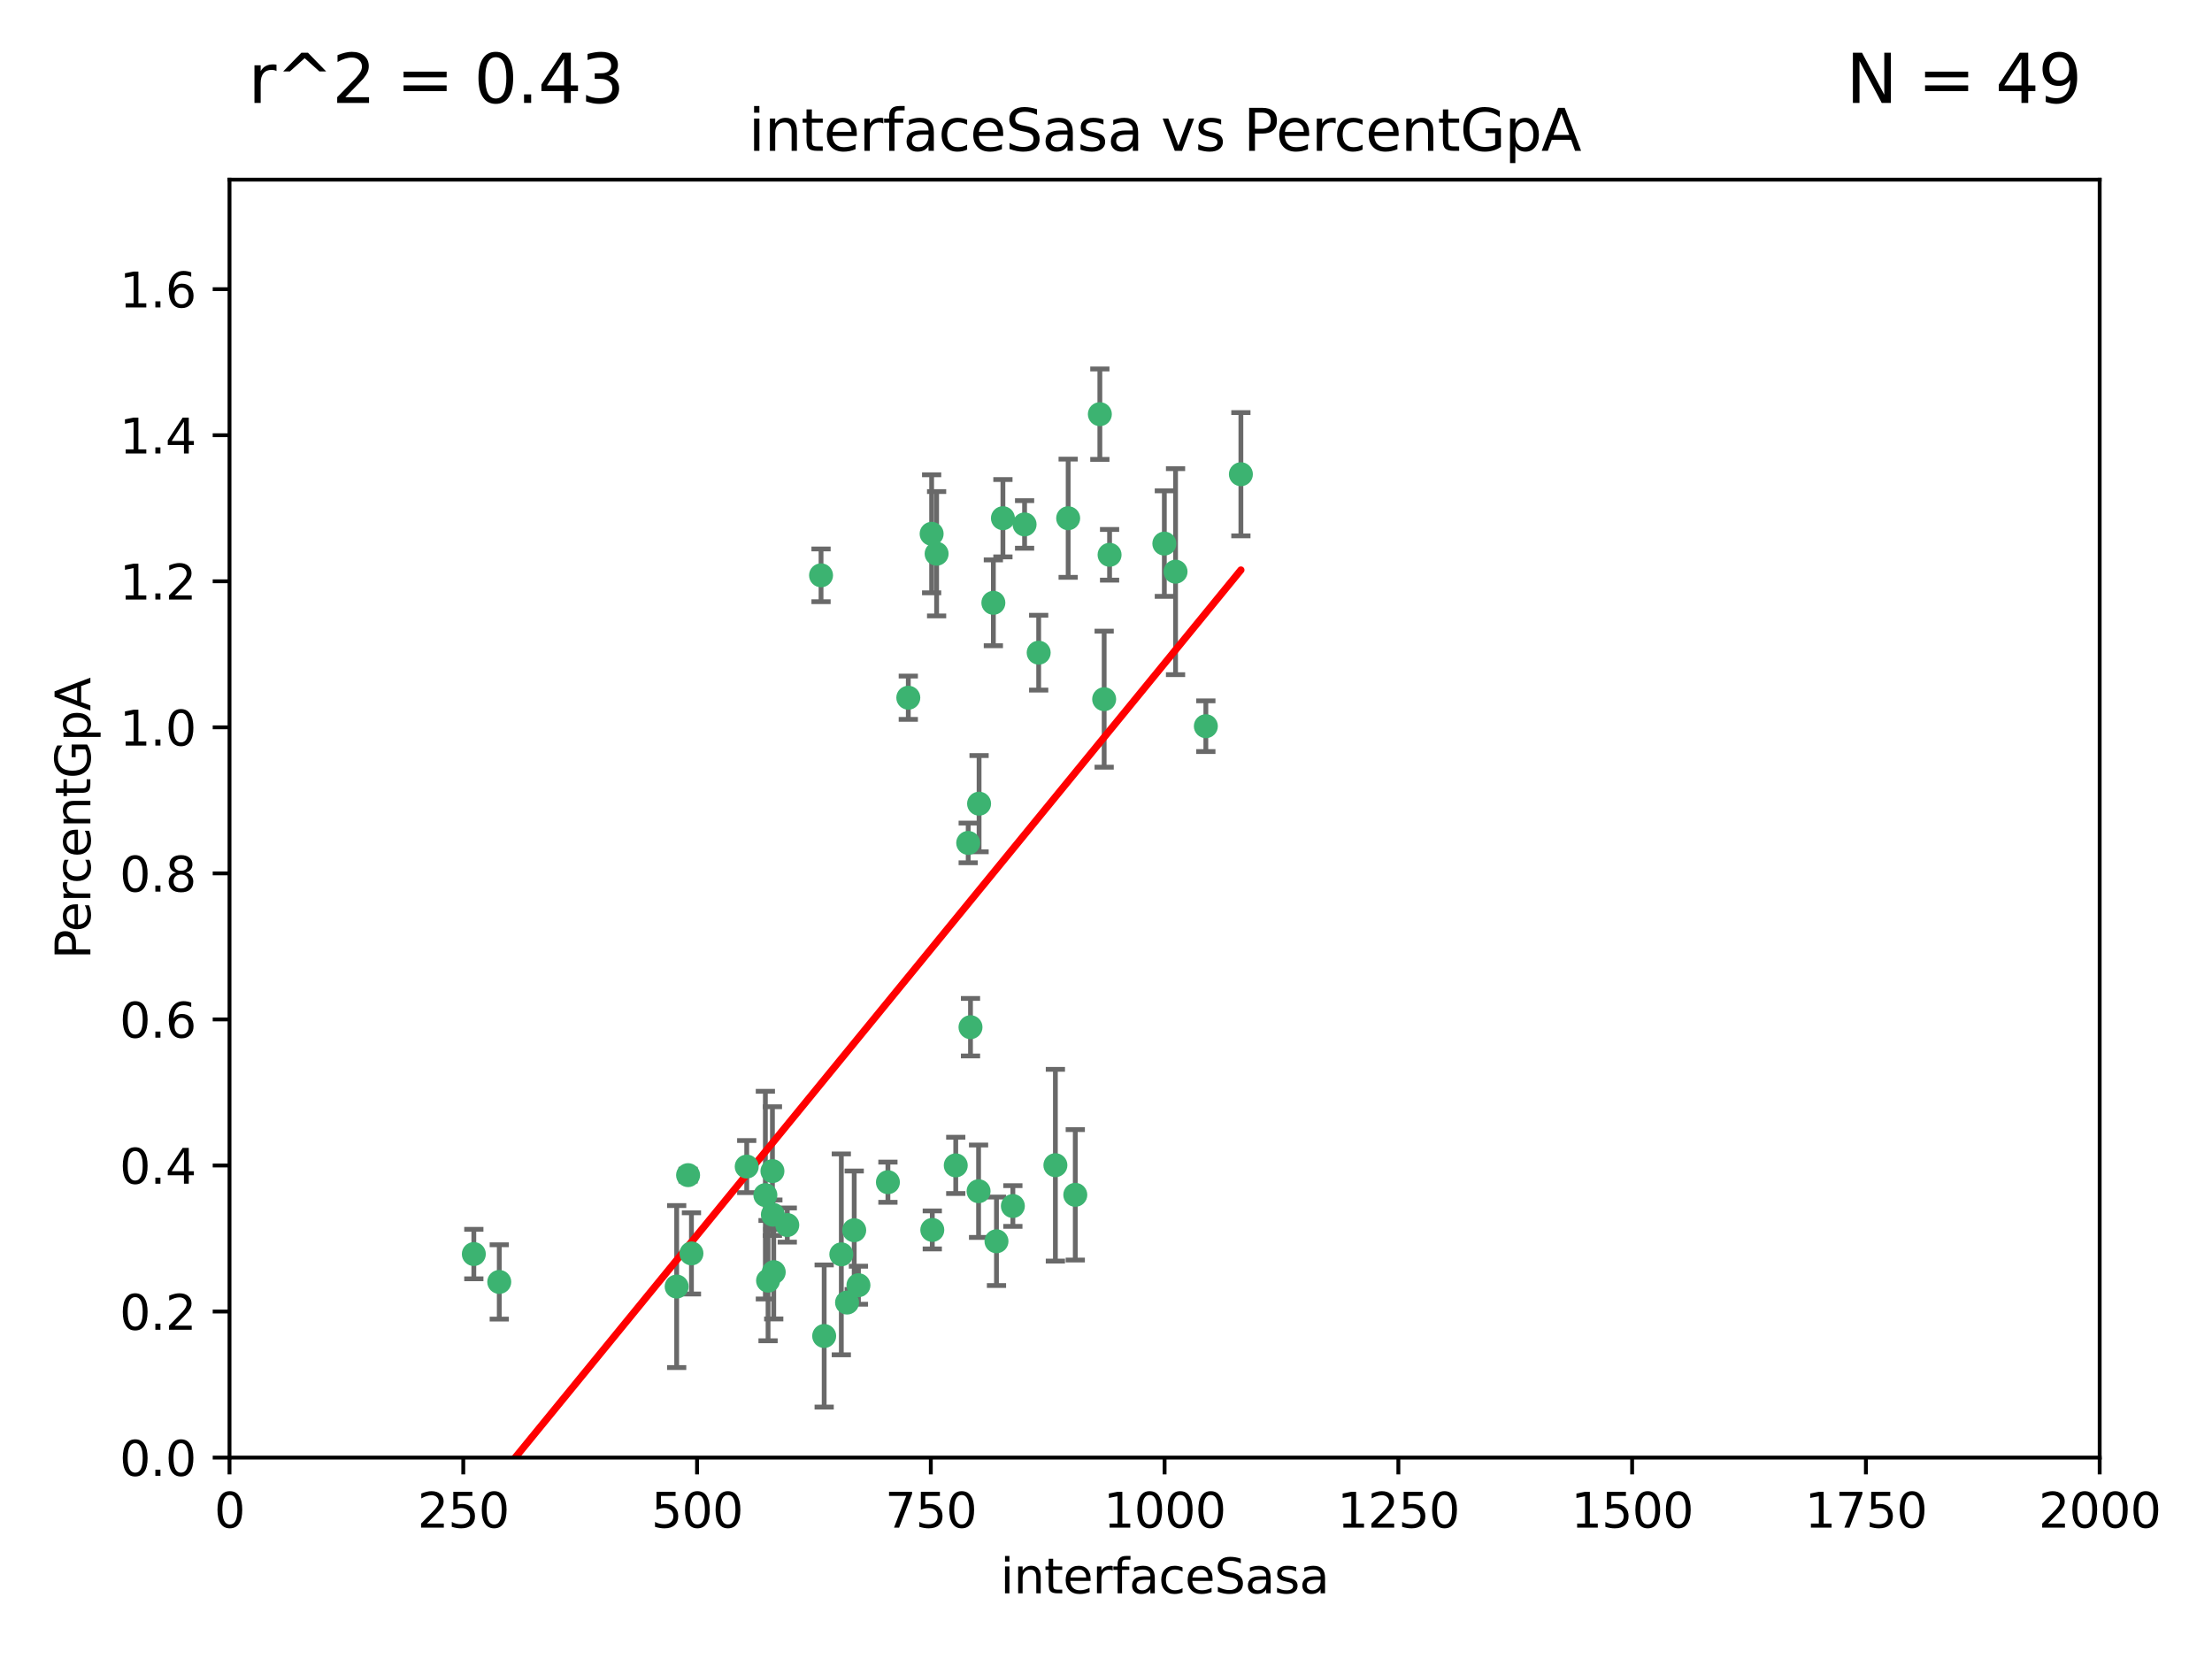 <?xml version="1.0" encoding="utf-8" standalone="no"?>
<!DOCTYPE svg PUBLIC "-//W3C//DTD SVG 1.1//EN"
  "http://www.w3.org/Graphics/SVG/1.1/DTD/svg11.dtd">
<svg xmlns:xlink="http://www.w3.org/1999/xlink" width="460.8pt" height="345.6pt" viewBox="0 0 460.8 345.6" xmlns="http://www.w3.org/2000/svg" version="1.1">
 <defs>
  <style type="text/css">*{stroke-linejoin: round; stroke-linecap: butt}</style>
 </defs>
 <g id="figure_1">
  <g id="patch_1">
   <path d="M 0 345.6 
L 460.8 345.6 
L 460.8 0 
L 0 0 
z
" style="fill: #ffffff"/>
  </g>
  <g id="axes_1">
   <g id="patch_2">
    <path d="M 47.81 303.64 
L 437.4 303.64 
L 437.4 37.422 
L 47.81 37.422 
z
" style="fill: #ffffff"/>
   </g>
   <g id="PathCollection_1">
    <defs>
     <path id="m6217787949" d="M 0 1.118 
C 0.297 1.118 0.581 1 0.791 0.791 
C 1 0.581 1.118 0.297 1.118 0 
C 1.118 -0.297 1 -0.581 0.791 -0.791 
C 0.581 -1 0.297 -1.118 0 -1.118 
C -0.297 -1.118 -0.581 -1 -0.791 -0.791 
C -1 -0.581 -1.118 -0.297 -1.118 0 
C -1.118 0.297 -1 0.581 -0.791 0.791 
C -0.581 1 -0.297 1.118 0 1.118 
z
" style="stroke: #3cb371"/>
    </defs>
    <g clip-path="url(#p53b82d816a)">
     <use xlink:href="#m6217787949" x="231.145" y="115.575" style="fill: #3cb371; stroke: #3cb371"/>
     <use xlink:href="#m6217787949" x="242.554" y="113.24" style="fill: #3cb371; stroke: #3cb371"/>
     <use xlink:href="#m6217787949" x="208.925" y="107.951" style="fill: #3cb371; stroke: #3cb371"/>
     <use xlink:href="#m6217787949" x="258.5" y="98.789" style="fill: #3cb371; stroke: #3cb371"/>
     <use xlink:href="#m6217787949" x="244.888" y="119.09" style="fill: #3cb371; stroke: #3cb371"/>
     <use xlink:href="#m6217787949" x="251.201" y="151.28" style="fill: #3cb371; stroke: #3cb371"/>
     <use xlink:href="#m6217787949" x="222.518" y="107.957" style="fill: #3cb371; stroke: #3cb371"/>
     <use xlink:href="#m6217787949" x="203.96" y="167.422" style="fill: #3cb371; stroke: #3cb371"/>
     <use xlink:href="#m6217787949" x="229.119" y="86.28" style="fill: #3cb371; stroke: #3cb371"/>
     <use xlink:href="#m6217787949" x="195.114" y="115.354" style="fill: #3cb371; stroke: #3cb371"/>
     <use xlink:href="#m6217787949" x="213.44" y="109.247" style="fill: #3cb371; stroke: #3cb371"/>
     <use xlink:href="#m6217787949" x="189.216" y="145.347" style="fill: #3cb371; stroke: #3cb371"/>
     <use xlink:href="#m6217787949" x="202.173" y="213.983" style="fill: #3cb371; stroke: #3cb371"/>
     <use xlink:href="#m6217787949" x="207.585" y="258.58" style="fill: #3cb371; stroke: #3cb371"/>
     <use xlink:href="#m6217787949" x="206.936" y="125.576" style="fill: #3cb371; stroke: #3cb371"/>
     <use xlink:href="#m6217787949" x="194.076" y="111.2" style="fill: #3cb371; stroke: #3cb371"/>
     <use xlink:href="#m6217787949" x="171.039" y="119.85" style="fill: #3cb371; stroke: #3cb371"/>
     <use xlink:href="#m6217787949" x="230.017" y="145.65" style="fill: #3cb371; stroke: #3cb371"/>
     <use xlink:href="#m6217787949" x="224.002" y="248.906" style="fill: #3cb371; stroke: #3cb371"/>
     <use xlink:href="#m6217787949" x="210.998" y="251.237" style="fill: #3cb371; stroke: #3cb371"/>
     <use xlink:href="#m6217787949" x="216.376" y="135.965" style="fill: #3cb371; stroke: #3cb371"/>
     <use xlink:href="#m6217787949" x="201.694" y="175.595" style="fill: #3cb371; stroke: #3cb371"/>
     <use xlink:href="#m6217787949" x="140.963" y="268.013" style="fill: #3cb371; stroke: #3cb371"/>
     <use xlink:href="#m6217787949" x="203.854" y="248.154" style="fill: #3cb371; stroke: #3cb371"/>
     <use xlink:href="#m6217787949" x="164.005" y="255.195" style="fill: #3cb371; stroke: #3cb371"/>
     <use xlink:href="#m6217787949" x="161.183" y="265.01" style="fill: #3cb371; stroke: #3cb371"/>
     <use xlink:href="#m6217787949" x="219.857" y="242.733" style="fill: #3cb371; stroke: #3cb371"/>
     <use xlink:href="#m6217787949" x="155.555" y="243.02" style="fill: #3cb371; stroke: #3cb371"/>
     <use xlink:href="#m6217787949" x="175.262" y="261.305" style="fill: #3cb371; stroke: #3cb371"/>
     <use xlink:href="#m6217787949" x="98.708" y="261.24" style="fill: #3cb371; stroke: #3cb371"/>
     <use xlink:href="#m6217787949" x="177.949" y="256.281" style="fill: #3cb371; stroke: #3cb371"/>
     <use xlink:href="#m6217787949" x="159.441" y="248.967" style="fill: #3cb371; stroke: #3cb371"/>
     <use xlink:href="#m6217787949" x="161.001" y="253.04" style="fill: #3cb371; stroke: #3cb371"/>
     <use xlink:href="#m6217787949" x="143.341" y="244.803" style="fill: #3cb371; stroke: #3cb371"/>
     <use xlink:href="#m6217787949" x="184.969" y="246.274" style="fill: #3cb371; stroke: #3cb371"/>
     <use xlink:href="#m6217787949" x="194.214" y="256.214" style="fill: #3cb371; stroke: #3cb371"/>
     <use xlink:href="#m6217787949" x="144.041" y="261.107" style="fill: #3cb371; stroke: #3cb371"/>
     <use xlink:href="#m6217787949" x="176.457" y="271.346" style="fill: #3cb371; stroke: #3cb371"/>
     <use xlink:href="#m6217787949" x="178.829" y="267.734" style="fill: #3cb371; stroke: #3cb371"/>
     <use xlink:href="#m6217787949" x="171.69" y="278.313" style="fill: #3cb371; stroke: #3cb371"/>
     <use xlink:href="#m6217787949" x="199.101" y="242.771" style="fill: #3cb371; stroke: #3cb371"/>
     <use xlink:href="#m6217787949" x="160.002" y="266.779" style="fill: #3cb371; stroke: #3cb371"/>
     <use xlink:href="#m6217787949" x="160.912" y="243.964" style="fill: #3cb371; stroke: #3cb371"/>
     <use xlink:href="#m6217787949" x="104.006" y="267.052" style="fill: #3cb371; stroke: #3cb371"/>
    </g>
   </g>
   <g id="matplotlib.axis_1">
    <g id="xtick_1">
     <g id="line2d_1">
      <defs>
       <path id="m7a293a82e4" d="M 0 0 
L 0 3.5 
" style="stroke: #000000; stroke-width: 0.8"/>
      </defs>
      <g>
       <use xlink:href="#m7a293a82e4" x="47.81" y="303.64" style="stroke: #000000; stroke-width: 0.8"/>
      </g>
     </g>
     <g id="text_1">
      <!-- 0 -->
      <g transform="translate(44.629 318.238)scale(0.1 -0.1)">
       <defs>
        <path id="DejaVuSans-30" d="M 2034 4250 
Q 1547 4250 1301 3770 
Q 1056 3291 1056 2328 
Q 1056 1369 1301 889 
Q 1547 409 2034 409 
Q 2525 409 2770 889 
Q 3016 1369 3016 2328 
Q 3016 3291 2770 3770 
Q 2525 4250 2034 4250 
z
M 2034 4750 
Q 2819 4750 3233 4129 
Q 3647 3509 3647 2328 
Q 3647 1150 3233 529 
Q 2819 -91 2034 -91 
Q 1250 -91 836 529 
Q 422 1150 422 2328 
Q 422 3509 836 4129 
Q 1250 4750 2034 4750 
z
" transform="scale(0.016)"/>
       </defs>
       <use xlink:href="#DejaVuSans-30"/>
      </g>
     </g>
    </g>
    <g id="xtick_2">
     <g id="line2d_2">
      <g>
       <use xlink:href="#m7a293a82e4" x="96.509" y="303.64" style="stroke: #000000; stroke-width: 0.8"/>
      </g>
     </g>
     <g id="text_2">
      <!-- 250 -->
      <g transform="translate(86.965 318.238)scale(0.1 -0.1)">
       <defs>
        <path id="DejaVuSans-32" d="M 1228 531 
L 3431 531 
L 3431 0 
L 469 0 
L 469 531 
Q 828 903 1448 1529 
Q 2069 2156 2228 2338 
Q 2531 2678 2651 2914 
Q 2772 3150 2772 3378 
Q 2772 3750 2511 3984 
Q 2250 4219 1831 4219 
Q 1534 4219 1204 4116 
Q 875 4013 500 3803 
L 500 4441 
Q 881 4594 1212 4672 
Q 1544 4750 1819 4750 
Q 2544 4750 2975 4387 
Q 3406 4025 3406 3419 
Q 3406 3131 3298 2873 
Q 3191 2616 2906 2266 
Q 2828 2175 2409 1742 
Q 1991 1309 1228 531 
z
" transform="scale(0.016)"/>
        <path id="DejaVuSans-35" d="M 691 4666 
L 3169 4666 
L 3169 4134 
L 1269 4134 
L 1269 2991 
Q 1406 3038 1543 3061 
Q 1681 3084 1819 3084 
Q 2600 3084 3056 2656 
Q 3513 2228 3513 1497 
Q 3513 744 3044 326 
Q 2575 -91 1722 -91 
Q 1428 -91 1123 -41 
Q 819 9 494 109 
L 494 744 
Q 775 591 1075 516 
Q 1375 441 1709 441 
Q 2250 441 2565 725 
Q 2881 1009 2881 1497 
Q 2881 1984 2565 2268 
Q 2250 2553 1709 2553 
Q 1456 2553 1204 2497 
Q 953 2441 691 2322 
L 691 4666 
z
" transform="scale(0.016)"/>
       </defs>
       <use xlink:href="#DejaVuSans-32"/>
       <use xlink:href="#DejaVuSans-35" x="63.623"/>
       <use xlink:href="#DejaVuSans-30" x="127.246"/>
      </g>
     </g>
    </g>
    <g id="xtick_3">
     <g id="line2d_3">
      <g>
       <use xlink:href="#m7a293a82e4" x="145.208" y="303.64" style="stroke: #000000; stroke-width: 0.8"/>
      </g>
     </g>
     <g id="text_3">
      <!-- 500 -->
      <g transform="translate(135.664 318.238)scale(0.1 -0.1)">
       <use xlink:href="#DejaVuSans-35"/>
       <use xlink:href="#DejaVuSans-30" x="63.623"/>
       <use xlink:href="#DejaVuSans-30" x="127.246"/>
      </g>
     </g>
    </g>
    <g id="xtick_4">
     <g id="line2d_4">
      <g>
       <use xlink:href="#m7a293a82e4" x="193.906" y="303.64" style="stroke: #000000; stroke-width: 0.8"/>
      </g>
     </g>
     <g id="text_4">
      <!-- 750 -->
      <g transform="translate(184.363 318.238)scale(0.1 -0.1)">
       <defs>
        <path id="DejaVuSans-37" d="M 525 4666 
L 3525 4666 
L 3525 4397 
L 1831 0 
L 1172 0 
L 2766 4134 
L 525 4134 
L 525 4666 
z
" transform="scale(0.016)"/>
       </defs>
       <use xlink:href="#DejaVuSans-37"/>
       <use xlink:href="#DejaVuSans-35" x="63.623"/>
       <use xlink:href="#DejaVuSans-30" x="127.246"/>
      </g>
     </g>
    </g>
    <g id="xtick_5">
     <g id="line2d_5">
      <g>
       <use xlink:href="#m7a293a82e4" x="242.605" y="303.64" style="stroke: #000000; stroke-width: 0.8"/>
      </g>
     </g>
     <g id="text_5">
      <!-- 1000 -->
      <g transform="translate(229.88 318.238)scale(0.1 -0.1)">
       <defs>
        <path id="DejaVuSans-31" d="M 794 531 
L 1825 531 
L 1825 4091 
L 703 3866 
L 703 4441 
L 1819 4666 
L 2450 4666 
L 2450 531 
L 3481 531 
L 3481 0 
L 794 0 
L 794 531 
z
" transform="scale(0.016)"/>
       </defs>
       <use xlink:href="#DejaVuSans-31"/>
       <use xlink:href="#DejaVuSans-30" x="63.623"/>
       <use xlink:href="#DejaVuSans-30" x="127.246"/>
       <use xlink:href="#DejaVuSans-30" x="190.869"/>
      </g>
     </g>
    </g>
    <g id="xtick_6">
     <g id="line2d_6">
      <g>
       <use xlink:href="#m7a293a82e4" x="291.304" y="303.64" style="stroke: #000000; stroke-width: 0.8"/>
      </g>
     </g>
     <g id="text_6">
      <!-- 1250 -->
      <g transform="translate(278.579 318.238)scale(0.1 -0.1)">
       <use xlink:href="#DejaVuSans-31"/>
       <use xlink:href="#DejaVuSans-32" x="63.623"/>
       <use xlink:href="#DejaVuSans-35" x="127.246"/>
       <use xlink:href="#DejaVuSans-30" x="190.869"/>
      </g>
     </g>
    </g>
    <g id="xtick_7">
     <g id="line2d_7">
      <g>
       <use xlink:href="#m7a293a82e4" x="340.002" y="303.64" style="stroke: #000000; stroke-width: 0.8"/>
      </g>
     </g>
     <g id="text_7">
      <!-- 1500 -->
      <g transform="translate(327.277 318.238)scale(0.1 -0.1)">
       <use xlink:href="#DejaVuSans-31"/>
       <use xlink:href="#DejaVuSans-35" x="63.623"/>
       <use xlink:href="#DejaVuSans-30" x="127.246"/>
       <use xlink:href="#DejaVuSans-30" x="190.869"/>
      </g>
     </g>
    </g>
    <g id="xtick_8">
     <g id="line2d_8">
      <g>
       <use xlink:href="#m7a293a82e4" x="388.701" y="303.64" style="stroke: #000000; stroke-width: 0.8"/>
      </g>
     </g>
     <g id="text_8">
      <!-- 1750 -->
      <g transform="translate(375.976 318.238)scale(0.1 -0.1)">
       <use xlink:href="#DejaVuSans-31"/>
       <use xlink:href="#DejaVuSans-37" x="63.623"/>
       <use xlink:href="#DejaVuSans-35" x="127.246"/>
       <use xlink:href="#DejaVuSans-30" x="190.869"/>
      </g>
     </g>
    </g>
    <g id="xtick_9">
     <g id="line2d_9">
      <g>
       <use xlink:href="#m7a293a82e4" x="437.4" y="303.64" style="stroke: #000000; stroke-width: 0.8"/>
      </g>
     </g>
     <g id="text_9">
      <!-- 2000 -->
      <g transform="translate(424.675 318.238)scale(0.1 -0.1)">
       <use xlink:href="#DejaVuSans-32"/>
       <use xlink:href="#DejaVuSans-30" x="63.623"/>
       <use xlink:href="#DejaVuSans-30" x="127.246"/>
       <use xlink:href="#DejaVuSans-30" x="190.869"/>
      </g>
     </g>
    </g>
    <g id="text_10">
     <!-- interfaceSasa -->
     <g transform="translate(208.398 331.917)scale(0.1 -0.1)">
      <defs>
       <path id="DejaVuSans-69" d="M 603 3500 
L 1178 3500 
L 1178 0 
L 603 0 
L 603 3500 
z
M 603 4863 
L 1178 4863 
L 1178 4134 
L 603 4134 
L 603 4863 
z
" transform="scale(0.016)"/>
       <path id="DejaVuSans-6e" d="M 3513 2113 
L 3513 0 
L 2938 0 
L 2938 2094 
Q 2938 2591 2744 2837 
Q 2550 3084 2163 3084 
Q 1697 3084 1428 2787 
Q 1159 2491 1159 1978 
L 1159 0 
L 581 0 
L 581 3500 
L 1159 3500 
L 1159 2956 
Q 1366 3272 1645 3428 
Q 1925 3584 2291 3584 
Q 2894 3584 3203 3211 
Q 3513 2838 3513 2113 
z
" transform="scale(0.016)"/>
       <path id="DejaVuSans-74" d="M 1172 4494 
L 1172 3500 
L 2356 3500 
L 2356 3053 
L 1172 3053 
L 1172 1153 
Q 1172 725 1289 603 
Q 1406 481 1766 481 
L 2356 481 
L 2356 0 
L 1766 0 
Q 1100 0 847 248 
Q 594 497 594 1153 
L 594 3053 
L 172 3053 
L 172 3500 
L 594 3500 
L 594 4494 
L 1172 4494 
z
" transform="scale(0.016)"/>
       <path id="DejaVuSans-65" d="M 3597 1894 
L 3597 1613 
L 953 1613 
Q 991 1019 1311 708 
Q 1631 397 2203 397 
Q 2534 397 2845 478 
Q 3156 559 3463 722 
L 3463 178 
Q 3153 47 2828 -22 
Q 2503 -91 2169 -91 
Q 1331 -91 842 396 
Q 353 884 353 1716 
Q 353 2575 817 3079 
Q 1281 3584 2069 3584 
Q 2775 3584 3186 3129 
Q 3597 2675 3597 1894 
z
M 3022 2063 
Q 3016 2534 2758 2815 
Q 2500 3097 2075 3097 
Q 1594 3097 1305 2825 
Q 1016 2553 972 2059 
L 3022 2063 
z
" transform="scale(0.016)"/>
       <path id="DejaVuSans-72" d="M 2631 2963 
Q 2534 3019 2420 3045 
Q 2306 3072 2169 3072 
Q 1681 3072 1420 2755 
Q 1159 2438 1159 1844 
L 1159 0 
L 581 0 
L 581 3500 
L 1159 3500 
L 1159 2956 
Q 1341 3275 1631 3429 
Q 1922 3584 2338 3584 
Q 2397 3584 2469 3576 
Q 2541 3569 2628 3553 
L 2631 2963 
z
" transform="scale(0.016)"/>
       <path id="DejaVuSans-66" d="M 2375 4863 
L 2375 4384 
L 1825 4384 
Q 1516 4384 1395 4259 
Q 1275 4134 1275 3809 
L 1275 3500 
L 2222 3500 
L 2222 3053 
L 1275 3053 
L 1275 0 
L 697 0 
L 697 3053 
L 147 3053 
L 147 3500 
L 697 3500 
L 697 3744 
Q 697 4328 969 4595 
Q 1241 4863 1831 4863 
L 2375 4863 
z
" transform="scale(0.016)"/>
       <path id="DejaVuSans-61" d="M 2194 1759 
Q 1497 1759 1228 1600 
Q 959 1441 959 1056 
Q 959 750 1161 570 
Q 1363 391 1709 391 
Q 2188 391 2477 730 
Q 2766 1069 2766 1631 
L 2766 1759 
L 2194 1759 
z
M 3341 1997 
L 3341 0 
L 2766 0 
L 2766 531 
Q 2569 213 2275 61 
Q 1981 -91 1556 -91 
Q 1019 -91 701 211 
Q 384 513 384 1019 
Q 384 1609 779 1909 
Q 1175 2209 1959 2209 
L 2766 2209 
L 2766 2266 
Q 2766 2663 2505 2880 
Q 2244 3097 1772 3097 
Q 1472 3097 1187 3025 
Q 903 2953 641 2809 
L 641 3341 
Q 956 3463 1253 3523 
Q 1550 3584 1831 3584 
Q 2591 3584 2966 3190 
Q 3341 2797 3341 1997 
z
" transform="scale(0.016)"/>
       <path id="DejaVuSans-63" d="M 3122 3366 
L 3122 2828 
Q 2878 2963 2633 3030 
Q 2388 3097 2138 3097 
Q 1578 3097 1268 2742 
Q 959 2388 959 1747 
Q 959 1106 1268 751 
Q 1578 397 2138 397 
Q 2388 397 2633 464 
Q 2878 531 3122 666 
L 3122 134 
Q 2881 22 2623 -34 
Q 2366 -91 2075 -91 
Q 1284 -91 818 406 
Q 353 903 353 1747 
Q 353 2603 823 3093 
Q 1294 3584 2113 3584 
Q 2378 3584 2631 3529 
Q 2884 3475 3122 3366 
z
" transform="scale(0.016)"/>
       <path id="DejaVuSans-53" d="M 3425 4513 
L 3425 3897 
Q 3066 4069 2747 4153 
Q 2428 4238 2131 4238 
Q 1616 4238 1336 4038 
Q 1056 3838 1056 3469 
Q 1056 3159 1242 3001 
Q 1428 2844 1947 2747 
L 2328 2669 
Q 3034 2534 3370 2195 
Q 3706 1856 3706 1288 
Q 3706 609 3251 259 
Q 2797 -91 1919 -91 
Q 1588 -91 1214 -16 
Q 841 59 441 206 
L 441 856 
Q 825 641 1194 531 
Q 1563 422 1919 422 
Q 2459 422 2753 634 
Q 3047 847 3047 1241 
Q 3047 1584 2836 1778 
Q 2625 1972 2144 2069 
L 1759 2144 
Q 1053 2284 737 2584 
Q 422 2884 422 3419 
Q 422 4038 858 4394 
Q 1294 4750 2059 4750 
Q 2388 4750 2728 4690 
Q 3069 4631 3425 4513 
z
" transform="scale(0.016)"/>
       <path id="DejaVuSans-73" d="M 2834 3397 
L 2834 2853 
Q 2591 2978 2328 3040 
Q 2066 3103 1784 3103 
Q 1356 3103 1142 2972 
Q 928 2841 928 2578 
Q 928 2378 1081 2264 
Q 1234 2150 1697 2047 
L 1894 2003 
Q 2506 1872 2764 1633 
Q 3022 1394 3022 966 
Q 3022 478 2636 193 
Q 2250 -91 1575 -91 
Q 1294 -91 989 -36 
Q 684 19 347 128 
L 347 722 
Q 666 556 975 473 
Q 1284 391 1588 391 
Q 1994 391 2212 530 
Q 2431 669 2431 922 
Q 2431 1156 2273 1281 
Q 2116 1406 1581 1522 
L 1381 1569 
Q 847 1681 609 1914 
Q 372 2147 372 2553 
Q 372 3047 722 3315 
Q 1072 3584 1716 3584 
Q 2034 3584 2315 3537 
Q 2597 3491 2834 3397 
z
" transform="scale(0.016)"/>
      </defs>
      <use xlink:href="#DejaVuSans-69"/>
      <use xlink:href="#DejaVuSans-6e" x="27.783"/>
      <use xlink:href="#DejaVuSans-74" x="91.162"/>
      <use xlink:href="#DejaVuSans-65" x="130.371"/>
      <use xlink:href="#DejaVuSans-72" x="191.895"/>
      <use xlink:href="#DejaVuSans-66" x="233.008"/>
      <use xlink:href="#DejaVuSans-61" x="268.213"/>
      <use xlink:href="#DejaVuSans-63" x="329.492"/>
      <use xlink:href="#DejaVuSans-65" x="384.473"/>
      <use xlink:href="#DejaVuSans-53" x="445.996"/>
      <use xlink:href="#DejaVuSans-61" x="509.473"/>
      <use xlink:href="#DejaVuSans-73" x="570.752"/>
      <use xlink:href="#DejaVuSans-61" x="622.852"/>
     </g>
    </g>
   </g>
   <g id="matplotlib.axis_2">
    <g id="ytick_1">
     <g id="line2d_10">
      <defs>
       <path id="m997a35d6e8" d="M 0 0 
L -3.5 0 
" style="stroke: #000000; stroke-width: 0.8"/>
      </defs>
      <g>
       <use xlink:href="#m997a35d6e8" x="47.81" y="303.64" style="stroke: #000000; stroke-width: 0.8"/>
      </g>
     </g>
     <g id="text_11">
      <!-- 0.0 -->
      <g transform="translate(24.907 307.439)scale(0.1 -0.1)">
       <defs>
        <path id="DejaVuSans-2e" d="M 684 794 
L 1344 794 
L 1344 0 
L 684 0 
L 684 794 
z
" transform="scale(0.016)"/>
       </defs>
       <use xlink:href="#DejaVuSans-30"/>
       <use xlink:href="#DejaVuSans-2e" x="63.623"/>
       <use xlink:href="#DejaVuSans-30" x="95.41"/>
      </g>
     </g>
    </g>
    <g id="ytick_2">
     <g id="line2d_11">
      <g>
       <use xlink:href="#m997a35d6e8" x="47.81" y="273.215" style="stroke: #000000; stroke-width: 0.8"/>
      </g>
     </g>
     <g id="text_12">
      <!-- 0.2 -->
      <g transform="translate(24.907 277.014)scale(0.1 -0.1)">
       <use xlink:href="#DejaVuSans-30"/>
       <use xlink:href="#DejaVuSans-2e" x="63.623"/>
       <use xlink:href="#DejaVuSans-32" x="95.41"/>
      </g>
     </g>
    </g>
    <g id="ytick_3">
     <g id="line2d_12">
      <g>
       <use xlink:href="#m997a35d6e8" x="47.81" y="242.79" style="stroke: #000000; stroke-width: 0.8"/>
      </g>
     </g>
     <g id="text_13">
      <!-- 0.4 -->
      <g transform="translate(24.907 246.589)scale(0.1 -0.1)">
       <defs>
        <path id="DejaVuSans-34" d="M 2419 4116 
L 825 1625 
L 2419 1625 
L 2419 4116 
z
M 2253 4666 
L 3047 4666 
L 3047 1625 
L 3713 1625 
L 3713 1100 
L 3047 1100 
L 3047 0 
L 2419 0 
L 2419 1100 
L 313 1100 
L 313 1709 
L 2253 4666 
z
" transform="scale(0.016)"/>
       </defs>
       <use xlink:href="#DejaVuSans-30"/>
       <use xlink:href="#DejaVuSans-2e" x="63.623"/>
       <use xlink:href="#DejaVuSans-34" x="95.41"/>
      </g>
     </g>
    </g>
    <g id="ytick_4">
     <g id="line2d_13">
      <g>
       <use xlink:href="#m997a35d6e8" x="47.81" y="212.365" style="stroke: #000000; stroke-width: 0.8"/>
      </g>
     </g>
     <g id="text_14">
      <!-- 0.6 -->
      <g transform="translate(24.907 216.164)scale(0.1 -0.1)">
       <defs>
        <path id="DejaVuSans-36" d="M 2113 2584 
Q 1688 2584 1439 2293 
Q 1191 2003 1191 1497 
Q 1191 994 1439 701 
Q 1688 409 2113 409 
Q 2538 409 2786 701 
Q 3034 994 3034 1497 
Q 3034 2003 2786 2293 
Q 2538 2584 2113 2584 
z
M 3366 4563 
L 3366 3988 
Q 3128 4100 2886 4159 
Q 2644 4219 2406 4219 
Q 1781 4219 1451 3797 
Q 1122 3375 1075 2522 
Q 1259 2794 1537 2939 
Q 1816 3084 2150 3084 
Q 2853 3084 3261 2657 
Q 3669 2231 3669 1497 
Q 3669 778 3244 343 
Q 2819 -91 2113 -91 
Q 1303 -91 875 529 
Q 447 1150 447 2328 
Q 447 3434 972 4092 
Q 1497 4750 2381 4750 
Q 2619 4750 2861 4703 
Q 3103 4656 3366 4563 
z
" transform="scale(0.016)"/>
       </defs>
       <use xlink:href="#DejaVuSans-30"/>
       <use xlink:href="#DejaVuSans-2e" x="63.623"/>
       <use xlink:href="#DejaVuSans-36" x="95.41"/>
      </g>
     </g>
    </g>
    <g id="ytick_5">
     <g id="line2d_14">
      <g>
       <use xlink:href="#m997a35d6e8" x="47.81" y="181.94" style="stroke: #000000; stroke-width: 0.8"/>
      </g>
     </g>
     <g id="text_15">
      <!-- 0.8 -->
      <g transform="translate(24.907 185.739)scale(0.1 -0.1)">
       <defs>
        <path id="DejaVuSans-38" d="M 2034 2216 
Q 1584 2216 1326 1975 
Q 1069 1734 1069 1313 
Q 1069 891 1326 650 
Q 1584 409 2034 409 
Q 2484 409 2743 651 
Q 3003 894 3003 1313 
Q 3003 1734 2745 1975 
Q 2488 2216 2034 2216 
z
M 1403 2484 
Q 997 2584 770 2862 
Q 544 3141 544 3541 
Q 544 4100 942 4425 
Q 1341 4750 2034 4750 
Q 2731 4750 3128 4425 
Q 3525 4100 3525 3541 
Q 3525 3141 3298 2862 
Q 3072 2584 2669 2484 
Q 3125 2378 3379 2068 
Q 3634 1759 3634 1313 
Q 3634 634 3220 271 
Q 2806 -91 2034 -91 
Q 1263 -91 848 271 
Q 434 634 434 1313 
Q 434 1759 690 2068 
Q 947 2378 1403 2484 
z
M 1172 3481 
Q 1172 3119 1398 2916 
Q 1625 2713 2034 2713 
Q 2441 2713 2670 2916 
Q 2900 3119 2900 3481 
Q 2900 3844 2670 4047 
Q 2441 4250 2034 4250 
Q 1625 4250 1398 4047 
Q 1172 3844 1172 3481 
z
" transform="scale(0.016)"/>
       </defs>
       <use xlink:href="#DejaVuSans-30"/>
       <use xlink:href="#DejaVuSans-2e" x="63.623"/>
       <use xlink:href="#DejaVuSans-38" x="95.41"/>
      </g>
     </g>
    </g>
    <g id="ytick_6">
     <g id="line2d_15">
      <g>
       <use xlink:href="#m997a35d6e8" x="47.81" y="151.515" style="stroke: #000000; stroke-width: 0.8"/>
      </g>
     </g>
     <g id="text_16">
      <!-- 1.0 -->
      <g transform="translate(24.907 155.315)scale(0.1 -0.1)">
       <use xlink:href="#DejaVuSans-31"/>
       <use xlink:href="#DejaVuSans-2e" x="63.623"/>
       <use xlink:href="#DejaVuSans-30" x="95.41"/>
      </g>
     </g>
    </g>
    <g id="ytick_7">
     <g id="line2d_16">
      <g>
       <use xlink:href="#m997a35d6e8" x="47.81" y="121.09" style="stroke: #000000; stroke-width: 0.8"/>
      </g>
     </g>
     <g id="text_17">
      <!-- 1.2 -->
      <g transform="translate(24.907 124.89)scale(0.1 -0.1)">
       <use xlink:href="#DejaVuSans-31"/>
       <use xlink:href="#DejaVuSans-2e" x="63.623"/>
       <use xlink:href="#DejaVuSans-32" x="95.41"/>
      </g>
     </g>
    </g>
    <g id="ytick_8">
     <g id="line2d_17">
      <g>
       <use xlink:href="#m997a35d6e8" x="47.81" y="90.665" style="stroke: #000000; stroke-width: 0.8"/>
      </g>
     </g>
     <g id="text_18">
      <!-- 1.4 -->
      <g transform="translate(24.907 94.465)scale(0.1 -0.1)">
       <use xlink:href="#DejaVuSans-31"/>
       <use xlink:href="#DejaVuSans-2e" x="63.623"/>
       <use xlink:href="#DejaVuSans-34" x="95.41"/>
      </g>
     </g>
    </g>
    <g id="ytick_9">
     <g id="line2d_18">
      <g>
       <use xlink:href="#m997a35d6e8" x="47.81" y="60.241" style="stroke: #000000; stroke-width: 0.8"/>
      </g>
     </g>
     <g id="text_19">
      <!-- 1.6 -->
      <g transform="translate(24.907 64.04)scale(0.1 -0.1)">
       <use xlink:href="#DejaVuSans-31"/>
       <use xlink:href="#DejaVuSans-2e" x="63.623"/>
       <use xlink:href="#DejaVuSans-36" x="95.41"/>
      </g>
     </g>
    </g>
    <g id="text_20">
     <!-- PercentGpA -->
     <g transform="translate(18.827 199.807)rotate(-90)scale(0.1 -0.1)">
      <defs>
       <path id="DejaVuSans-50" d="M 1259 4147 
L 1259 2394 
L 2053 2394 
Q 2494 2394 2734 2622 
Q 2975 2850 2975 3272 
Q 2975 3691 2734 3919 
Q 2494 4147 2053 4147 
L 1259 4147 
z
M 628 4666 
L 2053 4666 
Q 2838 4666 3239 4311 
Q 3641 3956 3641 3272 
Q 3641 2581 3239 2228 
Q 2838 1875 2053 1875 
L 1259 1875 
L 1259 0 
L 628 0 
L 628 4666 
z
" transform="scale(0.016)"/>
       <path id="DejaVuSans-47" d="M 3809 666 
L 3809 1919 
L 2778 1919 
L 2778 2438 
L 4434 2438 
L 4434 434 
Q 4069 175 3628 42 
Q 3188 -91 2688 -91 
Q 1594 -91 976 548 
Q 359 1188 359 2328 
Q 359 3472 976 4111 
Q 1594 4750 2688 4750 
Q 3144 4750 3555 4637 
Q 3966 4525 4313 4306 
L 4313 3634 
Q 3963 3931 3569 4081 
Q 3175 4231 2741 4231 
Q 1884 4231 1454 3753 
Q 1025 3275 1025 2328 
Q 1025 1384 1454 906 
Q 1884 428 2741 428 
Q 3075 428 3337 486 
Q 3600 544 3809 666 
z
" transform="scale(0.016)"/>
       <path id="DejaVuSans-70" d="M 1159 525 
L 1159 -1331 
L 581 -1331 
L 581 3500 
L 1159 3500 
L 1159 2969 
Q 1341 3281 1617 3432 
Q 1894 3584 2278 3584 
Q 2916 3584 3314 3078 
Q 3713 2572 3713 1747 
Q 3713 922 3314 415 
Q 2916 -91 2278 -91 
Q 1894 -91 1617 61 
Q 1341 213 1159 525 
z
M 3116 1747 
Q 3116 2381 2855 2742 
Q 2594 3103 2138 3103 
Q 1681 3103 1420 2742 
Q 1159 2381 1159 1747 
Q 1159 1113 1420 752 
Q 1681 391 2138 391 
Q 2594 391 2855 752 
Q 3116 1113 3116 1747 
z
" transform="scale(0.016)"/>
       <path id="DejaVuSans-41" d="M 2188 4044 
L 1331 1722 
L 3047 1722 
L 2188 4044 
z
M 1831 4666 
L 2547 4666 
L 4325 0 
L 3669 0 
L 3244 1197 
L 1141 1197 
L 716 0 
L 50 0 
L 1831 4666 
z
" transform="scale(0.016)"/>
      </defs>
      <use xlink:href="#DejaVuSans-50"/>
      <use xlink:href="#DejaVuSans-65" x="56.678"/>
      <use xlink:href="#DejaVuSans-72" x="118.201"/>
      <use xlink:href="#DejaVuSans-63" x="157.064"/>
      <use xlink:href="#DejaVuSans-65" x="212.045"/>
      <use xlink:href="#DejaVuSans-6e" x="273.568"/>
      <use xlink:href="#DejaVuSans-74" x="336.947"/>
      <use xlink:href="#DejaVuSans-47" x="376.156"/>
      <use xlink:href="#DejaVuSans-70" x="453.646"/>
      <use xlink:href="#DejaVuSans-41" x="517.123"/>
     </g>
    </g>
   </g>
   <g id="LineCollection_1">
    <path d="M 231.145 120.851 
L 231.145 110.299 
" clip-path="url(#p53b82d816a)" style="fill: none; stroke: #696969"/>
    <path d="M 242.554 124.231 
L 242.554 102.249 
" clip-path="url(#p53b82d816a)" style="fill: none; stroke: #696969"/>
    <path d="M 208.925 116.01 
L 208.925 99.892 
" clip-path="url(#p53b82d816a)" style="fill: none; stroke: #696969"/>
    <path d="M 258.5 111.63 
L 258.5 85.948 
" clip-path="url(#p53b82d816a)" style="fill: none; stroke: #696969"/>
    <path d="M 244.888 140.547 
L 244.888 97.632 
" clip-path="url(#p53b82d816a)" style="fill: none; stroke: #696969"/>
    <path d="M 251.201 156.561 
L 251.201 145.999 
" clip-path="url(#p53b82d816a)" style="fill: none; stroke: #696969"/>
    <path d="M 222.518 120.272 
L 222.518 95.642 
" clip-path="url(#p53b82d816a)" style="fill: none; stroke: #696969"/>
    <path d="M 203.96 177.447 
L 203.96 157.397 
" clip-path="url(#p53b82d816a)" style="fill: none; stroke: #696969"/>
    <path d="M 229.119 95.699 
L 229.119 76.861 
" clip-path="url(#p53b82d816a)" style="fill: none; stroke: #696969"/>
    <path d="M 195.114 128.306 
L 195.114 102.403 
" clip-path="url(#p53b82d816a)" style="fill: none; stroke: #696969"/>
    <path d="M 213.44 114.203 
L 213.44 104.291 
" clip-path="url(#p53b82d816a)" style="fill: none; stroke: #696969"/>
    <path d="M 189.216 149.857 
L 189.216 140.838 
" clip-path="url(#p53b82d816a)" style="fill: none; stroke: #696969"/>
    <path d="M 202.173 219.972 
L 202.173 207.993 
" clip-path="url(#p53b82d816a)" style="fill: none; stroke: #696969"/>
    <path d="M 207.585 267.796 
L 207.585 249.365 
" clip-path="url(#p53b82d816a)" style="fill: none; stroke: #696969"/>
    <path d="M 206.936 134.516 
L 206.936 116.637 
" clip-path="url(#p53b82d816a)" style="fill: none; stroke: #696969"/>
    <path d="M 194.076 123.495 
L 194.076 98.905 
" clip-path="url(#p53b82d816a)" style="fill: none; stroke: #696969"/>
    <path d="M 171.039 125.343 
L 171.039 114.358 
" clip-path="url(#p53b82d816a)" style="fill: none; stroke: #696969"/>
    <path d="M 230.017 159.818 
L 230.017 131.481 
" clip-path="url(#p53b82d816a)" style="fill: none; stroke: #696969"/>
    <path d="M 224.002 262.487 
L 224.002 235.325 
" clip-path="url(#p53b82d816a)" style="fill: none; stroke: #696969"/>
    <path d="M 210.998 255.476 
L 210.998 246.997 
" clip-path="url(#p53b82d816a)" style="fill: none; stroke: #696969"/>
    <path d="M 216.376 143.756 
L 216.376 128.173 
" clip-path="url(#p53b82d816a)" style="fill: none; stroke: #696969"/>
    <path d="M 201.694 179.732 
L 201.694 171.458 
" clip-path="url(#p53b82d816a)" style="fill: none; stroke: #696969"/>
    <path d="M 140.963 284.884 
L 140.963 251.142 
" clip-path="url(#p53b82d816a)" style="fill: none; stroke: #696969"/>
    <path d="M 203.854 257.779 
L 203.854 238.529 
" clip-path="url(#p53b82d816a)" style="fill: none; stroke: #696969"/>
    <path d="M 164.005 258.751 
L 164.005 251.64 
" clip-path="url(#p53b82d816a)" style="fill: none; stroke: #696969"/>
    <path d="M 161.183 274.758 
L 161.183 255.262 
" clip-path="url(#p53b82d816a)" style="fill: none; stroke: #696969"/>
    <path d="M 219.857 262.707 
L 219.857 222.759 
" clip-path="url(#p53b82d816a)" style="fill: none; stroke: #696969"/>
    <path d="M 155.555 248.442 
L 155.555 237.598 
" clip-path="url(#p53b82d816a)" style="fill: none; stroke: #696969"/>
    <path d="M 175.262 282.229 
L 175.262 240.382 
" clip-path="url(#p53b82d816a)" style="fill: none; stroke: #696969"/>
    <path d="M 98.708 266.394 
L 98.708 256.086 
" clip-path="url(#p53b82d816a)" style="fill: none; stroke: #696969"/>
    <path d="M 177.949 268.619 
L 177.949 243.943 
" clip-path="url(#p53b82d816a)" style="fill: none; stroke: #696969"/>
    <path d="M 159.441 270.603 
L 159.441 227.331 
" clip-path="url(#p53b82d816a)" style="fill: none; stroke: #696969"/>
    <path d="M 161.001 256.105 
L 161.001 249.975 
" clip-path="url(#p53b82d816a)" style="fill: none; stroke: #696969"/>
    <path d="M 143.341 246.037 
L 143.341 243.568 
" clip-path="url(#p53b82d816a)" style="fill: none; stroke: #696969"/>
    <path d="M 184.969 250.463 
L 184.969 242.084 
" clip-path="url(#p53b82d816a)" style="fill: none; stroke: #696969"/>
    <path d="M 194.214 260.174 
L 194.214 252.254 
" clip-path="url(#p53b82d816a)" style="fill: none; stroke: #696969"/>
    <path d="M 144.041 269.562 
L 144.041 252.651 
" clip-path="url(#p53b82d816a)" style="fill: none; stroke: #696969"/>
    <path d="M 176.457 272.282 
L 176.457 270.41 
" clip-path="url(#p53b82d816a)" style="fill: none; stroke: #696969"/>
    <path d="M 178.829 271.694 
L 178.829 263.775 
" clip-path="url(#p53b82d816a)" style="fill: none; stroke: #696969"/>
    <path d="M 171.69 293.119 
L 171.69 263.507 
" clip-path="url(#p53b82d816a)" style="fill: none; stroke: #696969"/>
    <path d="M 199.101 248.632 
L 199.101 236.91 
" clip-path="url(#p53b82d816a)" style="fill: none; stroke: #696969"/>
    <path d="M 160.002 279.307 
L 160.002 254.25 
" clip-path="url(#p53b82d816a)" style="fill: none; stroke: #696969"/>
    <path d="M 160.912 257.378 
L 160.912 230.55 
" clip-path="url(#p53b82d816a)" style="fill: none; stroke: #696969"/>
    <path d="M 104.006 274.793 
L 104.006 259.31 
" clip-path="url(#p53b82d816a)" style="fill: none; stroke: #696969"/>
   </g>
   <g id="line2d_19">
    <defs>
     <path id="md450d0d723" d="M 2 0 
L -2 -0 
" style="stroke: #696969"/>
    </defs>
    <g clip-path="url(#p53b82d816a)">
     <use xlink:href="#md450d0d723" x="231.145" y="120.851" style="fill: #696969; stroke: #696969"/>
     <use xlink:href="#md450d0d723" x="242.554" y="124.231" style="fill: #696969; stroke: #696969"/>
     <use xlink:href="#md450d0d723" x="208.925" y="116.01" style="fill: #696969; stroke: #696969"/>
     <use xlink:href="#md450d0d723" x="258.5" y="111.63" style="fill: #696969; stroke: #696969"/>
     <use xlink:href="#md450d0d723" x="244.888" y="140.547" style="fill: #696969; stroke: #696969"/>
     <use xlink:href="#md450d0d723" x="251.201" y="156.561" style="fill: #696969; stroke: #696969"/>
     <use xlink:href="#md450d0d723" x="222.518" y="120.272" style="fill: #696969; stroke: #696969"/>
     <use xlink:href="#md450d0d723" x="203.96" y="177.447" style="fill: #696969; stroke: #696969"/>
     <use xlink:href="#md450d0d723" x="229.119" y="95.699" style="fill: #696969; stroke: #696969"/>
     <use xlink:href="#md450d0d723" x="195.114" y="128.306" style="fill: #696969; stroke: #696969"/>
     <use xlink:href="#md450d0d723" x="213.44" y="114.203" style="fill: #696969; stroke: #696969"/>
     <use xlink:href="#md450d0d723" x="189.216" y="149.857" style="fill: #696969; stroke: #696969"/>
     <use xlink:href="#md450d0d723" x="202.173" y="219.972" style="fill: #696969; stroke: #696969"/>
     <use xlink:href="#md450d0d723" x="207.585" y="267.796" style="fill: #696969; stroke: #696969"/>
     <use xlink:href="#md450d0d723" x="206.936" y="134.516" style="fill: #696969; stroke: #696969"/>
     <use xlink:href="#md450d0d723" x="194.076" y="123.495" style="fill: #696969; stroke: #696969"/>
     <use xlink:href="#md450d0d723" x="171.039" y="125.343" style="fill: #696969; stroke: #696969"/>
     <use xlink:href="#md450d0d723" x="230.017" y="159.818" style="fill: #696969; stroke: #696969"/>
     <use xlink:href="#md450d0d723" x="224.002" y="262.487" style="fill: #696969; stroke: #696969"/>
     <use xlink:href="#md450d0d723" x="210.998" y="255.476" style="fill: #696969; stroke: #696969"/>
     <use xlink:href="#md450d0d723" x="216.376" y="143.756" style="fill: #696969; stroke: #696969"/>
     <use xlink:href="#md450d0d723" x="201.694" y="179.732" style="fill: #696969; stroke: #696969"/>
     <use xlink:href="#md450d0d723" x="140.963" y="284.884" style="fill: #696969; stroke: #696969"/>
     <use xlink:href="#md450d0d723" x="203.854" y="257.779" style="fill: #696969; stroke: #696969"/>
     <use xlink:href="#md450d0d723" x="164.005" y="258.751" style="fill: #696969; stroke: #696969"/>
     <use xlink:href="#md450d0d723" x="161.183" y="274.758" style="fill: #696969; stroke: #696969"/>
     <use xlink:href="#md450d0d723" x="219.857" y="262.707" style="fill: #696969; stroke: #696969"/>
     <use xlink:href="#md450d0d723" x="155.555" y="248.442" style="fill: #696969; stroke: #696969"/>
     <use xlink:href="#md450d0d723" x="175.262" y="282.229" style="fill: #696969; stroke: #696969"/>
     <use xlink:href="#md450d0d723" x="98.708" y="266.394" style="fill: #696969; stroke: #696969"/>
     <use xlink:href="#md450d0d723" x="177.949" y="268.619" style="fill: #696969; stroke: #696969"/>
     <use xlink:href="#md450d0d723" x="159.441" y="270.603" style="fill: #696969; stroke: #696969"/>
     <use xlink:href="#md450d0d723" x="161.001" y="256.105" style="fill: #696969; stroke: #696969"/>
     <use xlink:href="#md450d0d723" x="143.341" y="246.037" style="fill: #696969; stroke: #696969"/>
     <use xlink:href="#md450d0d723" x="184.969" y="250.463" style="fill: #696969; stroke: #696969"/>
     <use xlink:href="#md450d0d723" x="194.214" y="260.174" style="fill: #696969; stroke: #696969"/>
     <use xlink:href="#md450d0d723" x="144.041" y="269.562" style="fill: #696969; stroke: #696969"/>
     <use xlink:href="#md450d0d723" x="176.457" y="272.282" style="fill: #696969; stroke: #696969"/>
     <use xlink:href="#md450d0d723" x="178.829" y="271.694" style="fill: #696969; stroke: #696969"/>
     <use xlink:href="#md450d0d723" x="171.69" y="293.119" style="fill: #696969; stroke: #696969"/>
     <use xlink:href="#md450d0d723" x="199.101" y="248.632" style="fill: #696969; stroke: #696969"/>
     <use xlink:href="#md450d0d723" x="160.002" y="279.307" style="fill: #696969; stroke: #696969"/>
     <use xlink:href="#md450d0d723" x="160.912" y="257.378" style="fill: #696969; stroke: #696969"/>
     <use xlink:href="#md450d0d723" x="104.006" y="274.793" style="fill: #696969; stroke: #696969"/>
    </g>
   </g>
   <g id="line2d_20">
    <g clip-path="url(#p53b82d816a)">
     <use xlink:href="#md450d0d723" x="231.145" y="110.299" style="fill: #696969; stroke: #696969"/>
     <use xlink:href="#md450d0d723" x="242.554" y="102.249" style="fill: #696969; stroke: #696969"/>
     <use xlink:href="#md450d0d723" x="208.925" y="99.892" style="fill: #696969; stroke: #696969"/>
     <use xlink:href="#md450d0d723" x="258.5" y="85.948" style="fill: #696969; stroke: #696969"/>
     <use xlink:href="#md450d0d723" x="244.888" y="97.632" style="fill: #696969; stroke: #696969"/>
     <use xlink:href="#md450d0d723" x="251.201" y="145.999" style="fill: #696969; stroke: #696969"/>
     <use xlink:href="#md450d0d723" x="222.518" y="95.642" style="fill: #696969; stroke: #696969"/>
     <use xlink:href="#md450d0d723" x="203.96" y="157.397" style="fill: #696969; stroke: #696969"/>
     <use xlink:href="#md450d0d723" x="229.119" y="76.861" style="fill: #696969; stroke: #696969"/>
     <use xlink:href="#md450d0d723" x="195.114" y="102.403" style="fill: #696969; stroke: #696969"/>
     <use xlink:href="#md450d0d723" x="213.44" y="104.291" style="fill: #696969; stroke: #696969"/>
     <use xlink:href="#md450d0d723" x="189.216" y="140.838" style="fill: #696969; stroke: #696969"/>
     <use xlink:href="#md450d0d723" x="202.173" y="207.993" style="fill: #696969; stroke: #696969"/>
     <use xlink:href="#md450d0d723" x="207.585" y="249.365" style="fill: #696969; stroke: #696969"/>
     <use xlink:href="#md450d0d723" x="206.936" y="116.637" style="fill: #696969; stroke: #696969"/>
     <use xlink:href="#md450d0d723" x="194.076" y="98.905" style="fill: #696969; stroke: #696969"/>
     <use xlink:href="#md450d0d723" x="171.039" y="114.358" style="fill: #696969; stroke: #696969"/>
     <use xlink:href="#md450d0d723" x="230.017" y="131.481" style="fill: #696969; stroke: #696969"/>
     <use xlink:href="#md450d0d723" x="224.002" y="235.325" style="fill: #696969; stroke: #696969"/>
     <use xlink:href="#md450d0d723" x="210.998" y="246.997" style="fill: #696969; stroke: #696969"/>
     <use xlink:href="#md450d0d723" x="216.376" y="128.173" style="fill: #696969; stroke: #696969"/>
     <use xlink:href="#md450d0d723" x="201.694" y="171.458" style="fill: #696969; stroke: #696969"/>
     <use xlink:href="#md450d0d723" x="140.963" y="251.142" style="fill: #696969; stroke: #696969"/>
     <use xlink:href="#md450d0d723" x="203.854" y="238.529" style="fill: #696969; stroke: #696969"/>
     <use xlink:href="#md450d0d723" x="164.005" y="251.64" style="fill: #696969; stroke: #696969"/>
     <use xlink:href="#md450d0d723" x="161.183" y="255.262" style="fill: #696969; stroke: #696969"/>
     <use xlink:href="#md450d0d723" x="219.857" y="222.759" style="fill: #696969; stroke: #696969"/>
     <use xlink:href="#md450d0d723" x="155.555" y="237.598" style="fill: #696969; stroke: #696969"/>
     <use xlink:href="#md450d0d723" x="175.262" y="240.382" style="fill: #696969; stroke: #696969"/>
     <use xlink:href="#md450d0d723" x="98.708" y="256.086" style="fill: #696969; stroke: #696969"/>
     <use xlink:href="#md450d0d723" x="177.949" y="243.943" style="fill: #696969; stroke: #696969"/>
     <use xlink:href="#md450d0d723" x="159.441" y="227.331" style="fill: #696969; stroke: #696969"/>
     <use xlink:href="#md450d0d723" x="161.001" y="249.975" style="fill: #696969; stroke: #696969"/>
     <use xlink:href="#md450d0d723" x="143.341" y="243.568" style="fill: #696969; stroke: #696969"/>
     <use xlink:href="#md450d0d723" x="184.969" y="242.084" style="fill: #696969; stroke: #696969"/>
     <use xlink:href="#md450d0d723" x="194.214" y="252.254" style="fill: #696969; stroke: #696969"/>
     <use xlink:href="#md450d0d723" x="144.041" y="252.651" style="fill: #696969; stroke: #696969"/>
     <use xlink:href="#md450d0d723" x="176.457" y="270.41" style="fill: #696969; stroke: #696969"/>
     <use xlink:href="#md450d0d723" x="178.829" y="263.775" style="fill: #696969; stroke: #696969"/>
     <use xlink:href="#md450d0d723" x="171.69" y="263.507" style="fill: #696969; stroke: #696969"/>
     <use xlink:href="#md450d0d723" x="199.101" y="236.91" style="fill: #696969; stroke: #696969"/>
     <use xlink:href="#md450d0d723" x="160.002" y="254.25" style="fill: #696969; stroke: #696969"/>
     <use xlink:href="#md450d0d723" x="160.912" y="230.55" style="fill: #696969; stroke: #696969"/>
     <use xlink:href="#md450d0d723" x="104.006" y="259.31" style="fill: #696969; stroke: #696969"/>
    </g>
   </g>
   <g id="line2d_21">
    <path d="M 231.145 152.2 
L 242.554 138.246 
L 208.925 179.378 
L 258.5 118.742 
L 244.888 135.391 
L 251.201 127.67 
L 222.518 162.752 
L 203.96 185.451 
L 229.119 154.678 
L 195.114 196.27 
L 213.44 173.855 
L 189.216 203.484 
L 202.173 187.635 
L 207.585 181.017 
L 206.936 181.81 
L 194.076 197.54 
L 171.039 225.715 
L 230.017 153.58 
L 224.002 160.937 
L 210.998 176.843 
L 216.376 170.264 
L 201.694 188.222 
L 140.963 262.502 
L 203.854 185.579 
L 164.005 234.319 
L 161.183 237.771 
L 219.857 166.007 
L 155.555 244.654 
L 175.262 220.55 
L 98.708 314.183 
L 177.949 217.265 
L 159.441 239.901 
L 161.001 237.993 
L 143.341 259.593 
L 184.969 208.678 
L 194.214 197.37 
L 144.041 258.737 
L 176.457 219.09 
L 178.829 216.188 
L 171.69 224.92 
L 199.101 191.393 
L 160.002 239.215 
L 160.912 238.102 
L 104.006 307.703 
" clip-path="url(#p53b82d816a)" style="fill: none; stroke: #ff0000; stroke-width: 1.5; stroke-linecap: square"/>
   </g>
   <g id="line2d_22">
    <defs>
     <path id="m1a8826b62f" d="M 0 2 
C 0.53 2 1.039 1.789 1.414 1.414 
C 1.789 1.039 2 0.53 2 0 
C 2 -0.53 1.789 -1.039 1.414 -1.414 
C 1.039 -1.789 0.53 -2 0 -2 
C -0.53 -2 -1.039 -1.789 -1.414 -1.414 
C -1.789 -1.039 -2 -0.53 -2 0 
C -2 0.53 -1.789 1.039 -1.414 1.414 
C -1.039 1.789 -0.53 2 0 2 
z
" style="stroke: #3cb371"/>
    </defs>
    <g clip-path="url(#p53b82d816a)">
     <use xlink:href="#m1a8826b62f" x="231.145" y="115.575" style="fill: #3cb371; stroke: #3cb371"/>
     <use xlink:href="#m1a8826b62f" x="242.554" y="113.24" style="fill: #3cb371; stroke: #3cb371"/>
     <use xlink:href="#m1a8826b62f" x="208.925" y="107.951" style="fill: #3cb371; stroke: #3cb371"/>
     <use xlink:href="#m1a8826b62f" x="258.5" y="98.789" style="fill: #3cb371; stroke: #3cb371"/>
     <use xlink:href="#m1a8826b62f" x="244.888" y="119.09" style="fill: #3cb371; stroke: #3cb371"/>
     <use xlink:href="#m1a8826b62f" x="251.201" y="151.28" style="fill: #3cb371; stroke: #3cb371"/>
     <use xlink:href="#m1a8826b62f" x="222.518" y="107.957" style="fill: #3cb371; stroke: #3cb371"/>
     <use xlink:href="#m1a8826b62f" x="203.96" y="167.422" style="fill: #3cb371; stroke: #3cb371"/>
     <use xlink:href="#m1a8826b62f" x="229.119" y="86.28" style="fill: #3cb371; stroke: #3cb371"/>
     <use xlink:href="#m1a8826b62f" x="195.114" y="115.354" style="fill: #3cb371; stroke: #3cb371"/>
     <use xlink:href="#m1a8826b62f" x="213.44" y="109.247" style="fill: #3cb371; stroke: #3cb371"/>
     <use xlink:href="#m1a8826b62f" x="189.216" y="145.347" style="fill: #3cb371; stroke: #3cb371"/>
     <use xlink:href="#m1a8826b62f" x="202.173" y="213.983" style="fill: #3cb371; stroke: #3cb371"/>
     <use xlink:href="#m1a8826b62f" x="207.585" y="258.58" style="fill: #3cb371; stroke: #3cb371"/>
     <use xlink:href="#m1a8826b62f" x="206.936" y="125.576" style="fill: #3cb371; stroke: #3cb371"/>
     <use xlink:href="#m1a8826b62f" x="194.076" y="111.2" style="fill: #3cb371; stroke: #3cb371"/>
     <use xlink:href="#m1a8826b62f" x="171.039" y="119.85" style="fill: #3cb371; stroke: #3cb371"/>
     <use xlink:href="#m1a8826b62f" x="230.017" y="145.65" style="fill: #3cb371; stroke: #3cb371"/>
     <use xlink:href="#m1a8826b62f" x="224.002" y="248.906" style="fill: #3cb371; stroke: #3cb371"/>
     <use xlink:href="#m1a8826b62f" x="210.998" y="251.237" style="fill: #3cb371; stroke: #3cb371"/>
     <use xlink:href="#m1a8826b62f" x="216.376" y="135.965" style="fill: #3cb371; stroke: #3cb371"/>
     <use xlink:href="#m1a8826b62f" x="201.694" y="175.595" style="fill: #3cb371; stroke: #3cb371"/>
     <use xlink:href="#m1a8826b62f" x="140.963" y="268.013" style="fill: #3cb371; stroke: #3cb371"/>
     <use xlink:href="#m1a8826b62f" x="203.854" y="248.154" style="fill: #3cb371; stroke: #3cb371"/>
     <use xlink:href="#m1a8826b62f" x="164.005" y="255.195" style="fill: #3cb371; stroke: #3cb371"/>
     <use xlink:href="#m1a8826b62f" x="161.183" y="265.01" style="fill: #3cb371; stroke: #3cb371"/>
     <use xlink:href="#m1a8826b62f" x="219.857" y="242.733" style="fill: #3cb371; stroke: #3cb371"/>
     <use xlink:href="#m1a8826b62f" x="155.555" y="243.02" style="fill: #3cb371; stroke: #3cb371"/>
     <use xlink:href="#m1a8826b62f" x="175.262" y="261.305" style="fill: #3cb371; stroke: #3cb371"/>
     <use xlink:href="#m1a8826b62f" x="98.708" y="261.24" style="fill: #3cb371; stroke: #3cb371"/>
     <use xlink:href="#m1a8826b62f" x="177.949" y="256.281" style="fill: #3cb371; stroke: #3cb371"/>
     <use xlink:href="#m1a8826b62f" x="159.441" y="248.967" style="fill: #3cb371; stroke: #3cb371"/>
     <use xlink:href="#m1a8826b62f" x="161.001" y="253.04" style="fill: #3cb371; stroke: #3cb371"/>
     <use xlink:href="#m1a8826b62f" x="143.341" y="244.803" style="fill: #3cb371; stroke: #3cb371"/>
     <use xlink:href="#m1a8826b62f" x="184.969" y="246.274" style="fill: #3cb371; stroke: #3cb371"/>
     <use xlink:href="#m1a8826b62f" x="194.214" y="256.214" style="fill: #3cb371; stroke: #3cb371"/>
     <use xlink:href="#m1a8826b62f" x="144.041" y="261.107" style="fill: #3cb371; stroke: #3cb371"/>
     <use xlink:href="#m1a8826b62f" x="176.457" y="271.346" style="fill: #3cb371; stroke: #3cb371"/>
     <use xlink:href="#m1a8826b62f" x="178.829" y="267.734" style="fill: #3cb371; stroke: #3cb371"/>
     <use xlink:href="#m1a8826b62f" x="171.69" y="278.313" style="fill: #3cb371; stroke: #3cb371"/>
     <use xlink:href="#m1a8826b62f" x="199.101" y="242.771" style="fill: #3cb371; stroke: #3cb371"/>
     <use xlink:href="#m1a8826b62f" x="160.002" y="266.779" style="fill: #3cb371; stroke: #3cb371"/>
     <use xlink:href="#m1a8826b62f" x="160.912" y="243.964" style="fill: #3cb371; stroke: #3cb371"/>
     <use xlink:href="#m1a8826b62f" x="104.006" y="267.052" style="fill: #3cb371; stroke: #3cb371"/>
    </g>
   </g>
   <g id="patch_3">
    <path d="M 47.81 303.64 
L 47.81 37.422 
" style="fill: none; stroke: #000000; stroke-width: 0.8; stroke-linejoin: miter; stroke-linecap: square"/>
   </g>
   <g id="patch_4">
    <path d="M 437.4 303.64 
L 437.4 37.422 
" style="fill: none; stroke: #000000; stroke-width: 0.8; stroke-linejoin: miter; stroke-linecap: square"/>
   </g>
   <g id="patch_5">
    <path d="M 47.81 303.64 
L 437.4 303.64 
" style="fill: none; stroke: #000000; stroke-width: 0.8; stroke-linejoin: miter; stroke-linecap: square"/>
   </g>
   <g id="patch_6">
    <path d="M 47.81 37.422 
L 437.4 37.422 
" style="fill: none; stroke: #000000; stroke-width: 0.8; stroke-linejoin: miter; stroke-linecap: square"/>
   </g>
   <g id="text_21">
    <!-- N = 49 -->
    <g transform="translate(384.585 21.438)scale(0.14 -0.14)">
     <defs>
      <path id="DejaVuSans-4e" d="M 628 4666 
L 1478 4666 
L 3547 763 
L 3547 4666 
L 4159 4666 
L 4159 0 
L 3309 0 
L 1241 3903 
L 1241 0 
L 628 0 
L 628 4666 
z
" transform="scale(0.016)"/>
      <path id="DejaVuSans-20" transform="scale(0.016)"/>
      <path id="DejaVuSans-3d" d="M 678 2906 
L 4684 2906 
L 4684 2381 
L 678 2381 
L 678 2906 
z
M 678 1631 
L 4684 1631 
L 4684 1100 
L 678 1100 
L 678 1631 
z
" transform="scale(0.016)"/>
      <path id="DejaVuSans-39" d="M 703 97 
L 703 672 
Q 941 559 1184 500 
Q 1428 441 1663 441 
Q 2288 441 2617 861 
Q 2947 1281 2994 2138 
Q 2813 1869 2534 1725 
Q 2256 1581 1919 1581 
Q 1219 1581 811 2004 
Q 403 2428 403 3163 
Q 403 3881 828 4315 
Q 1253 4750 1959 4750 
Q 2769 4750 3195 4129 
Q 3622 3509 3622 2328 
Q 3622 1225 3098 567 
Q 2575 -91 1691 -91 
Q 1453 -91 1209 -44 
Q 966 3 703 97 
z
M 1959 2075 
Q 2384 2075 2632 2365 
Q 2881 2656 2881 3163 
Q 2881 3666 2632 3958 
Q 2384 4250 1959 4250 
Q 1534 4250 1286 3958 
Q 1038 3666 1038 3163 
Q 1038 2656 1286 2365 
Q 1534 2075 1959 2075 
z
" transform="scale(0.016)"/>
     </defs>
     <use xlink:href="#DejaVuSans-4e"/>
     <use xlink:href="#DejaVuSans-20" x="74.805"/>
     <use xlink:href="#DejaVuSans-3d" x="106.592"/>
     <use xlink:href="#DejaVuSans-20" x="190.381"/>
     <use xlink:href="#DejaVuSans-34" x="222.168"/>
     <use xlink:href="#DejaVuSans-39" x="285.791"/>
    </g>
   </g>
   <g id="text_22">
    <!-- r^2 = 0.43 -->
    <g transform="translate(51.706 21.438)scale(0.14 -0.14)">
     <defs>
      <path id="DejaVuSans-5e" d="M 2988 4666 
L 4684 2925 
L 4056 2925 
L 2681 4159 
L 1306 2925 
L 678 2925 
L 2375 4666 
L 2988 4666 
z
" transform="scale(0.016)"/>
      <path id="DejaVuSans-33" d="M 2597 2516 
Q 3050 2419 3304 2112 
Q 3559 1806 3559 1356 
Q 3559 666 3084 287 
Q 2609 -91 1734 -91 
Q 1441 -91 1130 -33 
Q 819 25 488 141 
L 488 750 
Q 750 597 1062 519 
Q 1375 441 1716 441 
Q 2309 441 2620 675 
Q 2931 909 2931 1356 
Q 2931 1769 2642 2001 
Q 2353 2234 1838 2234 
L 1294 2234 
L 1294 2753 
L 1863 2753 
Q 2328 2753 2575 2939 
Q 2822 3125 2822 3475 
Q 2822 3834 2567 4026 
Q 2313 4219 1838 4219 
Q 1578 4219 1281 4162 
Q 984 4106 628 3988 
L 628 4550 
Q 988 4650 1302 4700 
Q 1616 4750 1894 4750 
Q 2613 4750 3031 4423 
Q 3450 4097 3450 3541 
Q 3450 3153 3228 2886 
Q 3006 2619 2597 2516 
z
" transform="scale(0.016)"/>
     </defs>
     <use xlink:href="#DejaVuSans-72"/>
     <use xlink:href="#DejaVuSans-5e" x="41.113"/>
     <use xlink:href="#DejaVuSans-32" x="124.902"/>
     <use xlink:href="#DejaVuSans-20" x="188.525"/>
     <use xlink:href="#DejaVuSans-3d" x="220.312"/>
     <use xlink:href="#DejaVuSans-20" x="304.102"/>
     <use xlink:href="#DejaVuSans-30" x="335.889"/>
     <use xlink:href="#DejaVuSans-2e" x="399.512"/>
     <use xlink:href="#DejaVuSans-34" x="431.299"/>
     <use xlink:href="#DejaVuSans-33" x="494.922"/>
    </g>
   </g>
   <g id="text_23">
    <!-- interfaceSasa vs PercentGpA -->
    <g transform="translate(155.934 31.422)scale(0.12 -0.12)">
     <defs>
      <path id="DejaVuSans-76" d="M 191 3500 
L 800 3500 
L 1894 563 
L 2988 3500 
L 3597 3500 
L 2284 0 
L 1503 0 
L 191 3500 
z
" transform="scale(0.016)"/>
     </defs>
     <use xlink:href="#DejaVuSans-69"/>
     <use xlink:href="#DejaVuSans-6e" x="27.783"/>
     <use xlink:href="#DejaVuSans-74" x="91.162"/>
     <use xlink:href="#DejaVuSans-65" x="130.371"/>
     <use xlink:href="#DejaVuSans-72" x="191.895"/>
     <use xlink:href="#DejaVuSans-66" x="233.008"/>
     <use xlink:href="#DejaVuSans-61" x="268.213"/>
     <use xlink:href="#DejaVuSans-63" x="329.492"/>
     <use xlink:href="#DejaVuSans-65" x="384.473"/>
     <use xlink:href="#DejaVuSans-53" x="445.996"/>
     <use xlink:href="#DejaVuSans-61" x="509.473"/>
     <use xlink:href="#DejaVuSans-73" x="570.752"/>
     <use xlink:href="#DejaVuSans-61" x="622.852"/>
     <use xlink:href="#DejaVuSans-20" x="684.131"/>
     <use xlink:href="#DejaVuSans-76" x="715.918"/>
     <use xlink:href="#DejaVuSans-73" x="775.098"/>
     <use xlink:href="#DejaVuSans-20" x="827.197"/>
     <use xlink:href="#DejaVuSans-50" x="858.984"/>
     <use xlink:href="#DejaVuSans-65" x="915.662"/>
     <use xlink:href="#DejaVuSans-72" x="977.186"/>
     <use xlink:href="#DejaVuSans-63" x="1016.049"/>
     <use xlink:href="#DejaVuSans-65" x="1071.029"/>
     <use xlink:href="#DejaVuSans-6e" x="1132.553"/>
     <use xlink:href="#DejaVuSans-74" x="1195.932"/>
     <use xlink:href="#DejaVuSans-47" x="1235.141"/>
     <use xlink:href="#DejaVuSans-70" x="1312.631"/>
     <use xlink:href="#DejaVuSans-41" x="1376.107"/>
    </g>
   </g>
  </g>
 </g>
 <defs>
  <clipPath id="p53b82d816a">
   <rect x="47.81" y="37.422" width="389.59" height="266.218"/>
  </clipPath>
 </defs>
</svg>

